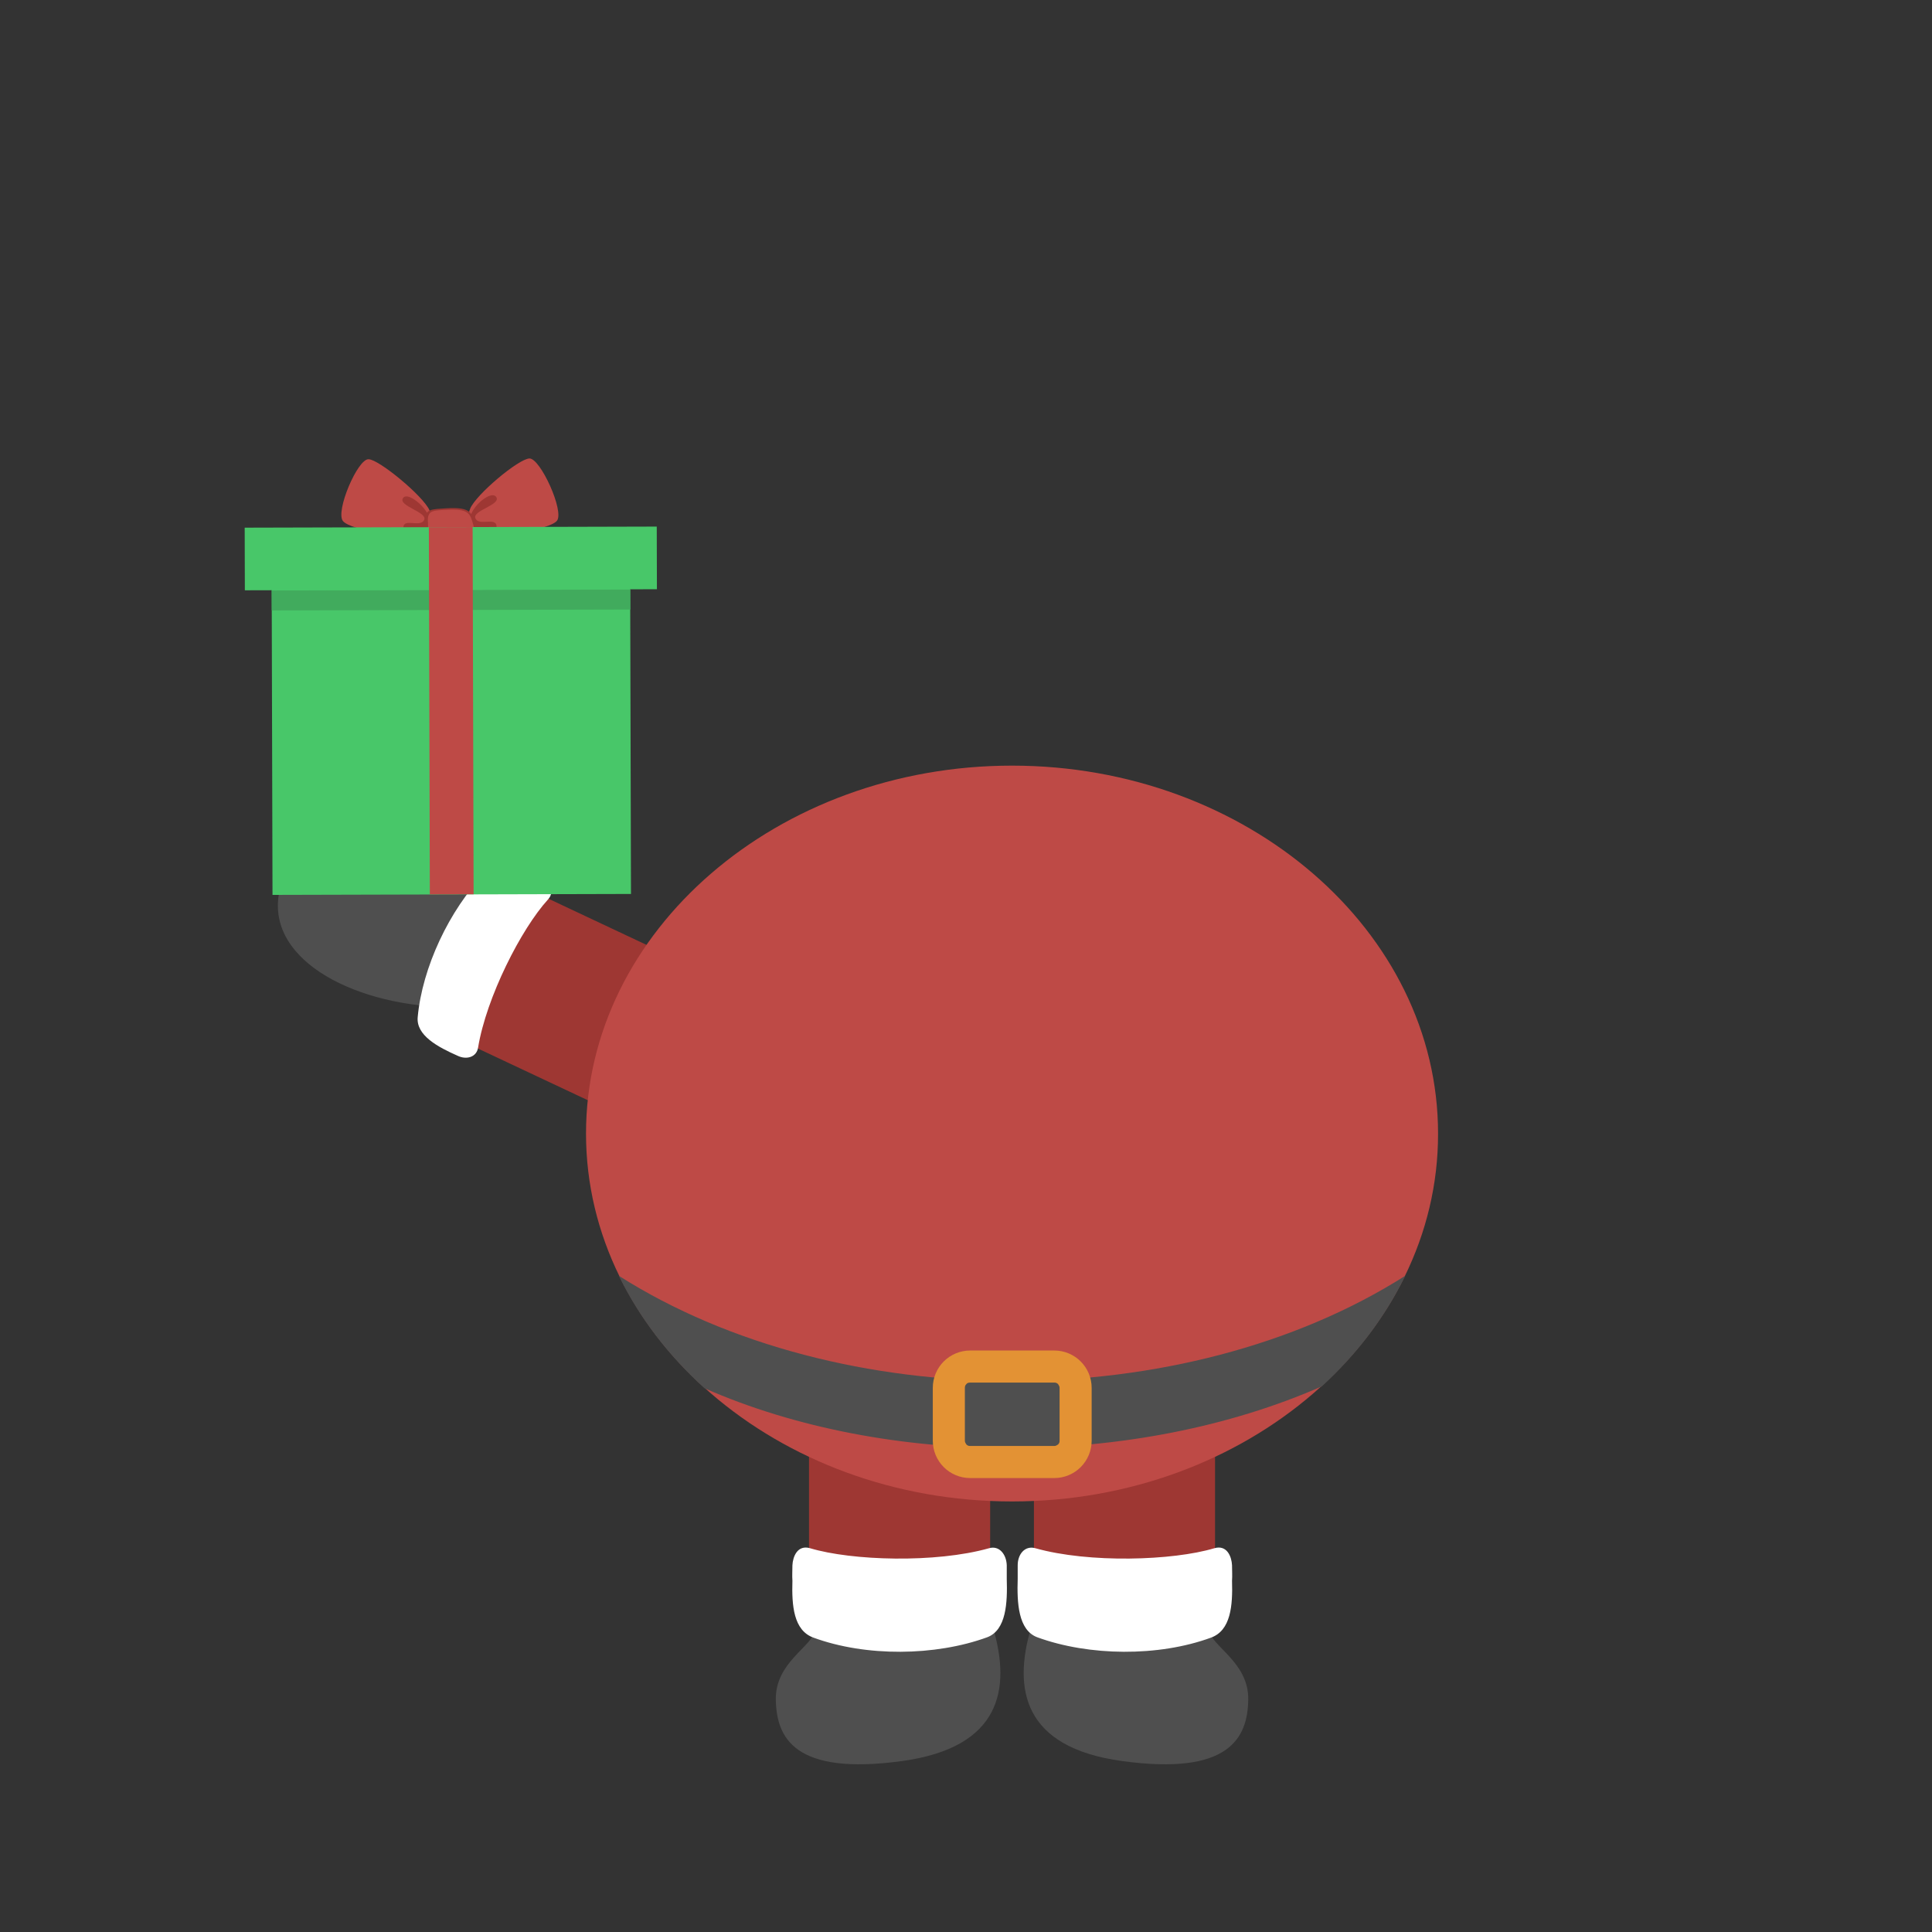 <?xml version="1.0" encoding="utf-8"?>
<!-- Generator: Adobe Illustrator 19.1.0, SVG Export Plug-In . SVG Version: 6.00 Build 0)  -->
<svg version="1.1" id="Ebene_1" xmlns="http://www.w3.org/2000/svg" xmlns:xlink="http://www.w3.org/1999/xlink" x="0px" y="0px"
	 viewBox="0 0 512 512" style="enable-background:new 0 0 512 512;" xml:space="preserve">
<rect x="0" y="0" width="512" height="512" fill="#333333" stroke="none"/>
<style type="text/css">
	.st0{fill-rule:evenodd;clip-rule:evenodd;fill:#9E3733;}
	.st1{fill-rule:evenodd;clip-rule:evenodd;fill:#4F4F4F;}
	.st2{fill-rule:evenodd;clip-rule:evenodd;fill:#FFFFFF;}
	.st3{fill-rule:evenodd;clip-rule:evenodd;fill:#BE4A46;}
	.st4{fill:#E39234;}
	.st5{fill-rule:evenodd;clip-rule:evenodd;fill:#48c769;}
	.st6{fill-rule:evenodd;clip-rule:evenodd;fill:#41ab5d;}
</style>
<g>
	<path class="st0" d="M208.3,267.8l-64.8-30.5c-14.8,8.8-20.8,22.2-18.7,39.7l64.2,30.2C219.3,321,239.3,282.4,208.3,267.8z"/>
	<path class="st1" d="M120.4,225.1c-12.5-10.3-24-11.1-19.7,4c-5.9-3.7-20.7-7.4-25.1,2.4c-8.7,19.4,13,32.9,37.4,35.1
		C127.3,267.9,142.2,243.1,120.4,225.1z"/>
	<path class="st2" d="M126.7,277.6c2.2-13.3,11.4-31.4,18.5-39.2c2.2-2.4-0.1-4.7-1.9-5.6c-5.4-2.7-11.2-5.2-14.8-1.4
		c-9.5,9.8-16.6,25.1-17.8,38.1c-0.5,4.9,5.4,8,10.6,10.3C123.6,280.9,126.3,280.2,126.7,277.6z"/>
</g>
<g>
	<g>
		<path class="st1" d="M320.3,431.9c0.8,4.5,10.7,8.6,10.5,18.6c-0.2,10-4.9,20.1-33.4,16.2c-26.4-3.6-28.9-19.2-24.2-35.2
			C278,415.5,317.6,417.3,320.3,431.9z"/>
		<rect x="274" y="296.2" class="st0" width="48" height="122.3"/>
		<path class="st2" d="M274.4,410.3c14.2,4,36.4,3.3,47.4,0c3.4-1,4.6,2.3,4.7,4.5c0,1.4,0.1,2.8,0,4.1c0.2,6.6-0.3,13.2-5.6,15.1
			c-13.9,5.1-32.3,4.9-46-0.1c-5.1-1.9-5.4-9.2-5.2-15.5c0-1.2,0-2.4,0-3.6C269.7,411.9,271.6,409.5,274.4,410.3z"/>
	</g>
	<g>
		<path class="st1" d="M216.1,431.9c-0.8,4.5-10.7,8.6-10.5,18.6c0.2,10,4.9,20.1,33.4,16.2c26.4-3.6,28.9-19.2,24.2-35.2
			C258.4,415.5,218.9,417.3,216.1,431.9z"/>
		<rect x="214.4" y="296.2" class="st0" width="48" height="122.3"/>
		<path class="st2" d="M262.1,410.3c-14.2,4-36.4,3.3-47.4,0c-3.4-1-4.6,2.3-4.7,4.5c0,1.4-0.1,2.8,0,4.1
			c-0.2,6.6,0.3,13.2,5.6,15.1c13.9,5.1,32.3,4.9,46-0.1c5.1-1.9,5.4-9.2,5.2-15.5c0-1.2,0-2.4,0-3.6
			C266.7,411.9,264.8,409.5,262.1,410.3z"/>
	</g>
</g>
<path class="st3" d="M268.2,397.9c-62.2,0-112.9-43.8-112.9-97.5c0-53.7,50.7-97.5,112.9-97.5s112.9,43.8,112.9,97.5
	C381.2,354.1,330.4,397.9,268.2,397.9z"/>
<path class="st1" d="M186.7,367.9c48.5,21.3,114.2,21.2,163.6-0.5c9.3-8.5,16.8-18.4,22.1-29.3c-58.6,37.2-149.8,37.2-208.4,0
	C169.4,349.2,177.2,359.3,186.7,367.9z"/>
<path class="st4" d="M279.4,357.9c2.7,0,5.2,1.1,7,2.9l0,0c1.8,1.8,2.9,4.3,2.9,7v14c0,2.7-1.1,5.2-2.9,7l0,0
	c-1.8,1.8-4.3,2.9-7,2.9h-22.3c-2.7,0-5.2-1.1-7-2.9l0,0c-1.8-1.8-2.9-4.3-2.9-7v-14c0-2.7,1.1-5.2,2.9-7l0,0c1.8-1.8,4.3-2.9,7-2.9
	H279.4L279.4,357.9z M256.1,366.8L256.1,366.8c-0.3,0.3-0.4,0.6-0.4,1v14c0,0.4,0.2,0.7,0.4,1l0,0c0.3,0.3,0.6,0.4,1,0.4h22.3
	c0.4,0,0.7-0.2,1-0.4l0,0c0.3-0.3,0.4-0.6,0.4-1v-14c0-0.4-0.2-0.7-0.4-1l0,0c-0.3-0.3-0.6-0.4-1-0.4h-22.3
	C256.7,366.4,256.3,366.5,256.1,366.8z"/>
<g>
	<g>
		<path class="st3" d="M113.8,135.2c-1.6-3.7-13.3-13.4-16.1-13.5c-2.9-0.2-8.9,13.9-6.8,16.4c2.1,2.5,17.2,4.8,20.6,3.9
			C114.8,141.1,115.1,138.4,113.8,135.2z"/>
		<path class="st0" d="M113.8,138.6c0.9-2.8-5.6-8.7-7-6.6c-1.4,2.1,6.6,3.7,5.6,5.8c-1,2.1-5.5-0.6-5.5,2
			C106.9,142.2,112.9,141.5,113.8,138.6z"/>
		<path class="st3" d="M124.6,134.8c1.5-3.7,12.8-13.2,15.7-13.3c2.9-0.1,9.3,14,7.3,16.5c-2,2.5-17.1,4.5-20.5,3.6
			C123.8,140.7,123.4,138,124.6,134.8z"/>
		<path class="st0" d="M124.7,138.2c-1-2.9,5.3-8.6,6.8-6.5c1.4,2.1-6.5,3.6-5.5,5.7c1,2.1,5.5-0.5,5.6,2.1
			C131.7,141.9,125.7,141.1,124.7,138.2z"/>
		<path class="st0" d="M118.3,134.7c-4,0.3-5.9,0-5.7,3.9c0.2,3.9-0.8,4.7,6.2,5c7,0.3,8.1-0.8,7.2-4.2
			C125.2,135.9,124.8,134.3,118.3,134.7z"/>
		<path class="st3" d="M118.5,135.1c-3.6,0.2-5.3,0-5.1,3.2c0.2,3.2-0.7,3.9,5.6,4.2c6.3,0.3,7.2-0.6,6.4-3.5
			C124.6,136.1,124.2,134.8,118.5,135.1z"/>
	</g>
	<g>

			<rect x="72.1" y="146.2" transform="matrix(-1 2.623441e-03 -2.623441e-03 -1 239.7 382.92)" class="st5" width="95" height="90.8"/>

			<rect x="72" y="156.3" transform="matrix(-1 2.623460e-03 -2.623460e-03 -1 239.444 317.639)" class="st6" width="95" height="5.3"/>

			<rect x="64.9" y="139.7" transform="matrix(-1 2.621335e-03 -2.621335e-03 -1 239.356 295.68)" class="st5" width="109.2" height="16.6"/>
	</g>

		<rect x="113.8" y="139.7" transform="matrix(-1 2.653397e-03 -2.653397e-03 -1 239.68 376.388)" class="st3" width="11.6" height="97.3"/>
</g>
</svg>
